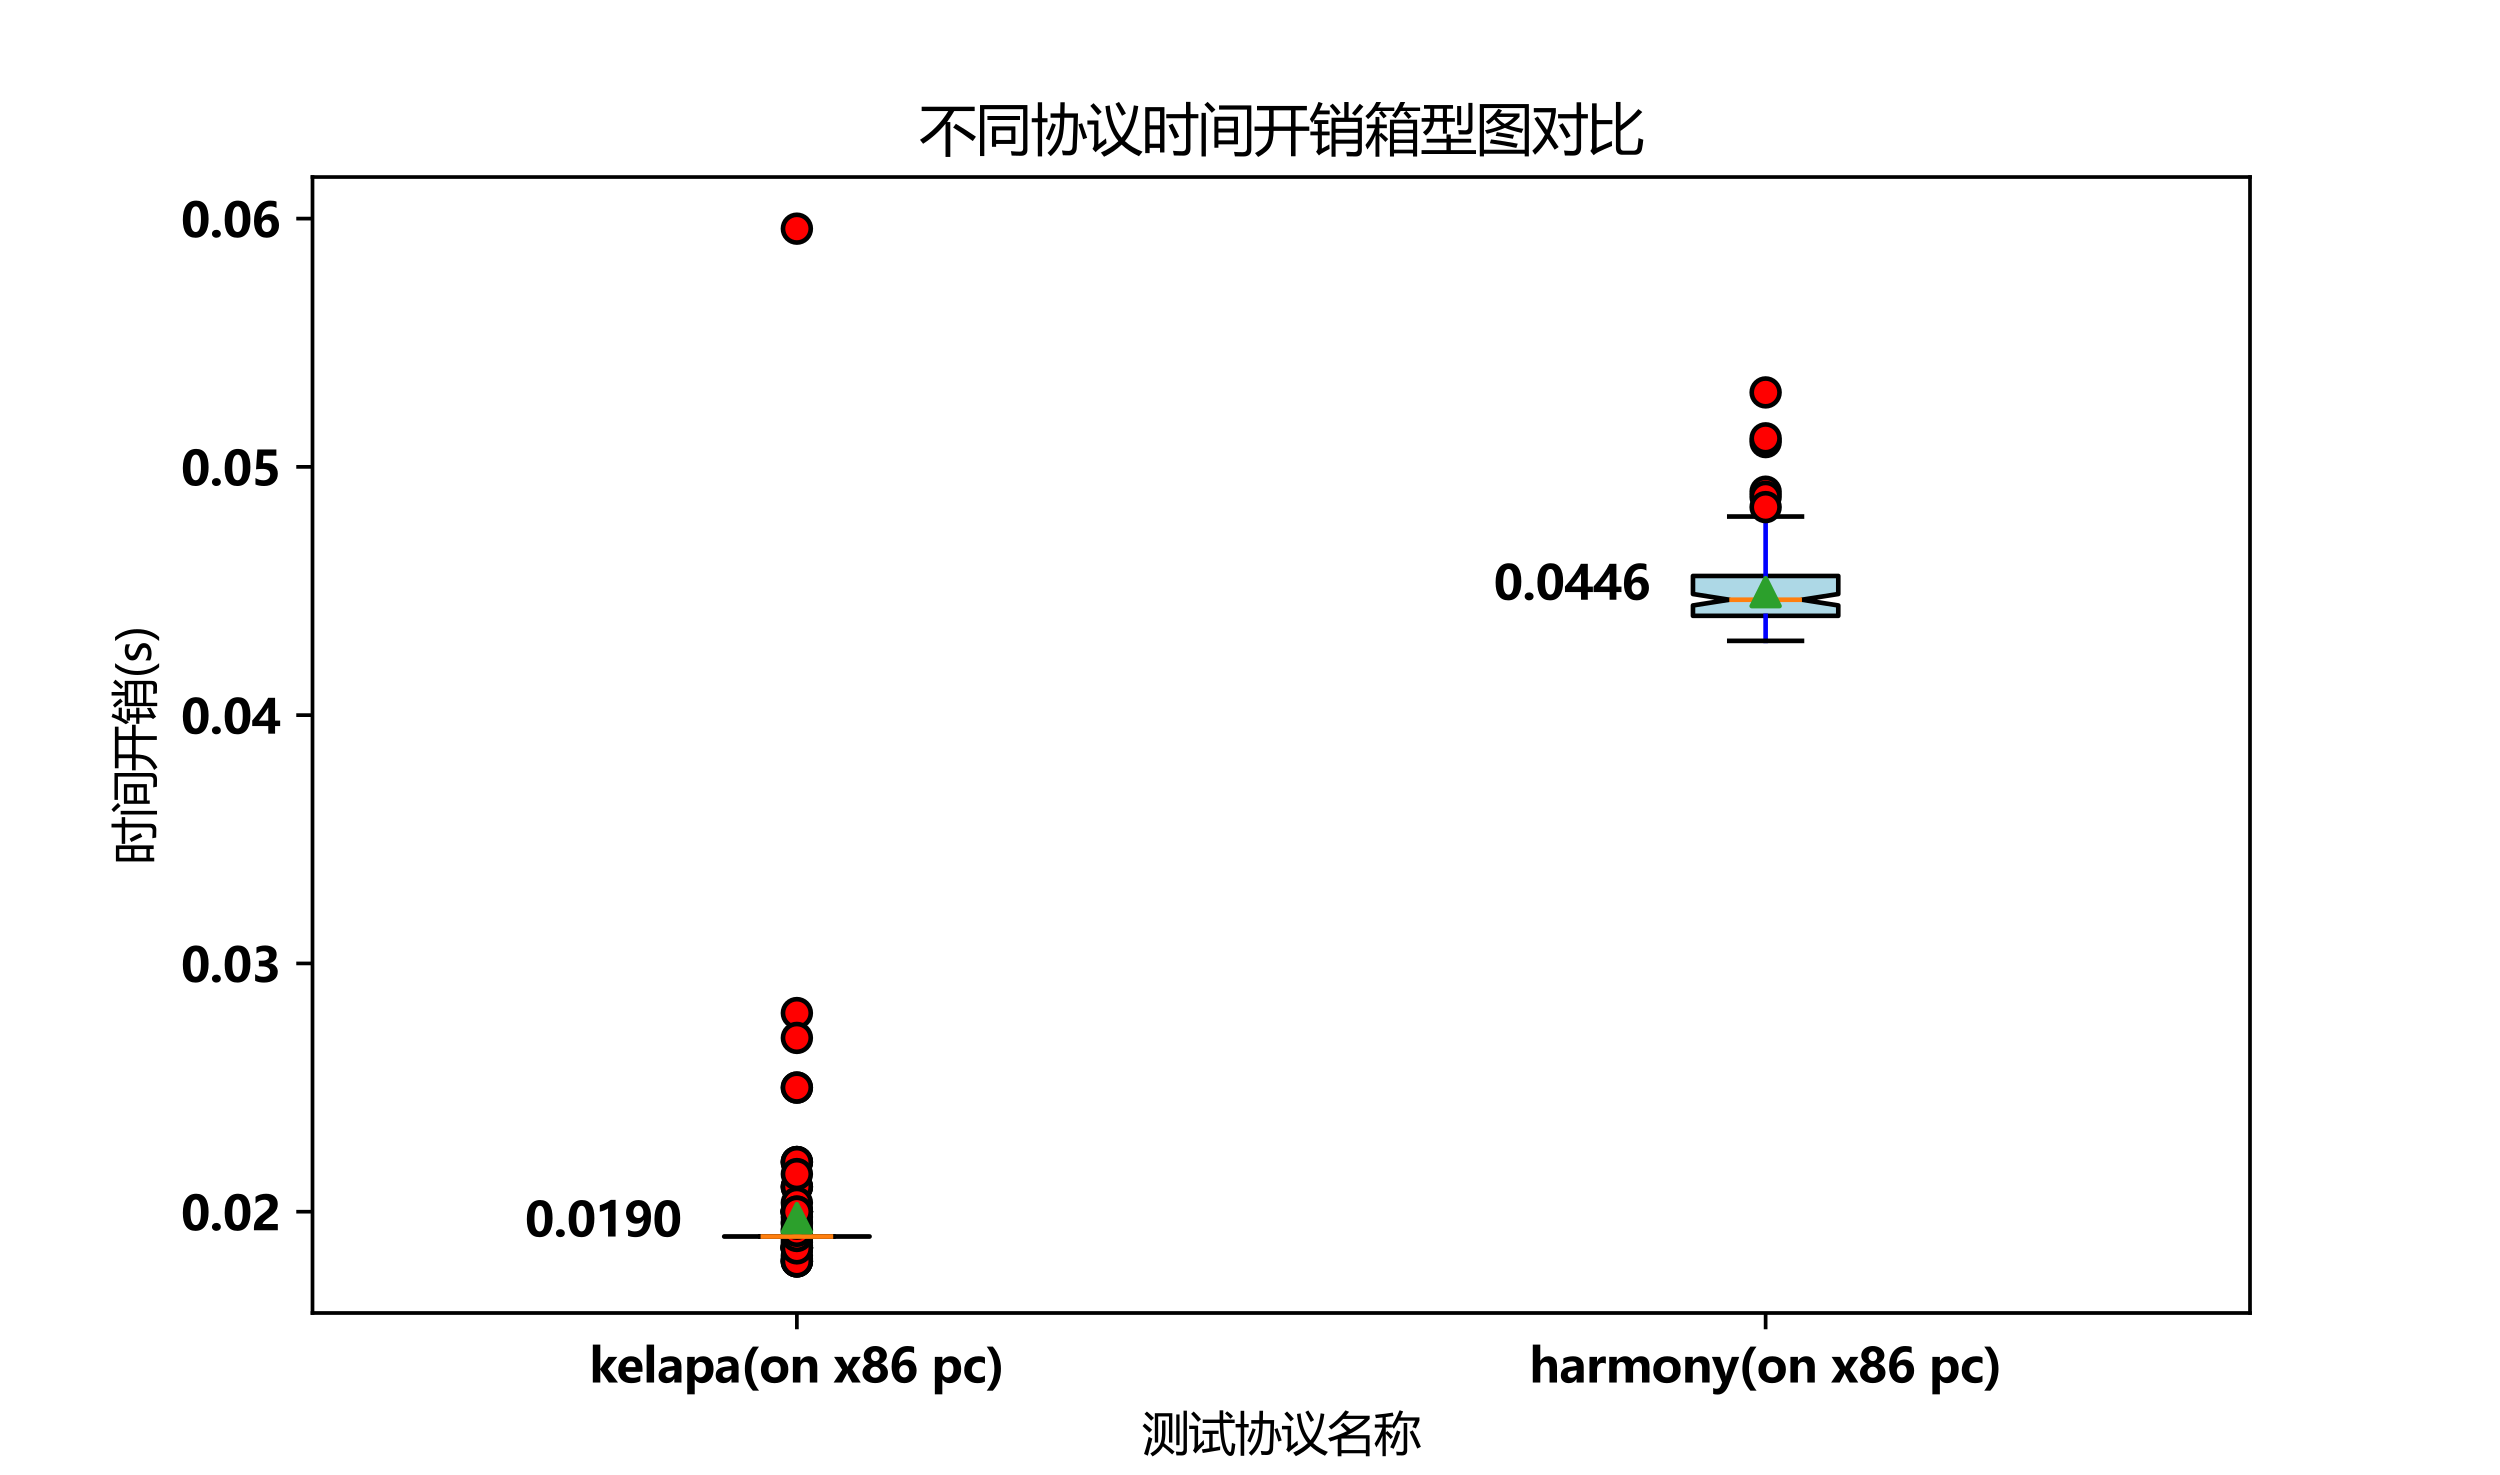 <?xml version="1.0" encoding="utf-8" standalone="no"?>
<!DOCTYPE svg PUBLIC "-//W3C//DTD SVG 1.1//EN"
  "http://www.w3.org/Graphics/SVG/1.1/DTD/svg11.dtd">
<svg xmlns:xlink="http://www.w3.org/1999/xlink" width="539.28pt" height="318.24pt" viewBox="0 0 539.28 318.24" xmlns="http://www.w3.org/2000/svg" version="1.1">
 <defs>
  <style type="text/css">*{stroke-linejoin: round; stroke-linecap: butt}</style>
 </defs>
 <g id="figure_1">
  <g id="patch_1">
   <path d="M 0 318.24 
L 539.28 318.24 
L 539.28 0 
L 0 0 
z
" style="fill: #ffffff"/>
  </g>
  <g id="axes_1">
   <g id="patch_2">
    <path d="M 67.41 283.234 
L 485.352 283.234 
L 485.352 38.189 
L 67.41 38.189 
z
" style="fill: #ffffff"/>
   </g>
   <g id="matplotlib.axis_1">
    <g id="xtick_1">
     <g id="line2d_1">
      <defs>
       <path id="ma79ecdab8e" d="M 0 0 
L 0 3.5 
" style="stroke: #000000; stroke-width: 0.8"/>
      </defs>
      <g>
       <use xlink:href="#ma79ecdab8e" x="171.895" y="283.234" style="stroke: #000000; stroke-width: 0.8"/>
      </g>
     </g>
     <g id="text_1">
      <!-- kelapa(on x86 pc) -->
      <g transform="translate(127.142 298.227) scale(0.1 -0.1)">
       <defs>
        <path id="MicrosoftYaHei-Bold-6b" d="M 3856 0 
L 2631 0 
L 1481 1709 
L 1469 1709 
L 1469 0 
L 459 0 
L 459 5116 
L 1469 5116 
L 1469 1859 
L 1481 1859 
L 2559 3456 
L 3763 3456 
L 2481 1825 
L 3856 0 
z
" transform="scale(0.016)"/>
        <path id="MicrosoftYaHei-Bold-65" d="M 3528 1444 
L 1253 1444 
Q 1306 641 2222 641 
Q 2794 641 3231 922 
L 3231 181 
Q 2759 -84 1994 -84 
Q 1169 -84 711 381 
Q 253 847 253 1678 
Q 253 2506 740 3023 
Q 1228 3541 1966 3541 
Q 2700 3541 3114 3095 
Q 3528 2650 3528 1872 
L 3528 1444 
z
M 2588 2075 
Q 2588 2850 1959 2850 
Q 1700 2850 1500 2637 
Q 1300 2425 1250 2075 
L 2588 2075 
z
" transform="scale(0.016)"/>
        <path id="MicrosoftYaHei-Bold-6c" d="M 444 0 
L 444 5116 
L 1450 5116 
L 1450 0 
L 444 0 
z
" transform="scale(0.016)"/>
        <path id="MicrosoftYaHei-Bold-61" d="M 544 3247 
Q 778 3378 1170 3459 
Q 1563 3541 1841 3541 
Q 3291 3541 3291 2088 
L 3291 0 
L 2331 0 
L 2331 503 
L 2319 503 
Q 1966 -84 1284 -84 
Q 794 -84 498 195 
Q 203 475 203 956 
Q 203 1950 1388 2113 
L 2338 2241 
Q 2338 2844 1709 2844 
Q 1091 2844 544 2469 
L 544 3247 
z
M 1684 1566 
Q 1138 1494 1138 1072 
Q 1138 878 1270 759 
Q 1403 641 1628 641 
Q 1938 641 2138 859 
Q 2338 1078 2338 1403 
L 2338 1650 
L 1684 1566 
z
" transform="scale(0.016)"/>
        <path id="MicrosoftYaHei-Bold-70" d="M 1469 416 
L 1469 -1591 
L 459 -1591 
L 459 3456 
L 1469 3456 
L 1469 2928 
L 1481 2928 
Q 1878 3541 2603 3541 
Q 3263 3541 3634 3080 
Q 4006 2619 4006 1825 
Q 4006 959 3575 437 
Q 3144 -84 2444 -84 
Q 1809 -84 1481 416 
L 1469 416 
z
M 1453 1528 
Q 1453 1159 1653 925 
Q 1853 691 2172 691 
Q 2550 691 2761 984 
Q 2972 1278 2972 1816 
Q 2972 2766 2231 2766 
Q 1888 2766 1670 2503 
Q 1453 2241 1453 1828 
L 1453 1528 
z
" transform="scale(0.016)"/>
        <path id="MicrosoftYaHei-Bold-28" d="M 1606 -1100 
Q 525 97 525 1853 
Q 525 3550 1606 4841 
L 2431 4841 
Q 1406 3497 1406 1853 
Q 1406 216 2438 -1100 
L 1606 -1100 
z
" transform="scale(0.016)"/>
        <path id="MicrosoftYaHei-Bold-6f" d="M 253 1713 
Q 253 2566 764 3053 
Q 1275 3541 2138 3541 
Q 2972 3541 3462 3061 
Q 3953 2581 3953 1772 
Q 3953 922 3450 419 
Q 2947 -84 2088 -84 
Q 1244 -84 748 398 
Q 253 881 253 1713 
z
M 1275 1725 
Q 1275 691 2119 691 
Q 2928 691 2928 1753 
Q 2928 2766 2113 2766 
Q 1716 2766 1495 2494 
Q 1275 2222 1275 1725 
z
" transform="scale(0.016)"/>
        <path id="MicrosoftYaHei-Bold-6e" d="M 3744 0 
L 2741 0 
L 2741 1928 
Q 2741 2766 2138 2766 
Q 1850 2766 1659 2542 
Q 1469 2319 1469 1972 
L 1469 0 
L 459 0 
L 459 3456 
L 1469 3456 
L 1469 2906 
L 1481 2906 
Q 1859 3541 2594 3541 
Q 3744 3541 3744 2116 
L 3744 0 
z
" transform="scale(0.016)"/>
        <path id="MicrosoftYaHei-Bold-20" transform="scale(0.016)"/>
        <path id="MicrosoftYaHei-Bold-78" d="M 3706 3456 
L 2563 1772 
L 3697 0 
L 2531 0 
L 2016 953 
Q 1909 1150 1869 1263 
L 1856 1263 
Q 1800 1113 1716 963 
L 1191 0 
L 31 0 
L 1200 1719 
L 100 3456 
L 1269 3456 
L 1781 2463 
Q 1856 2319 1922 2144 
L 1934 2144 
Q 1966 2250 2078 2466 
L 2606 3456 
L 3706 3456 
z
" transform="scale(0.016)"/>
        <path id="MicrosoftYaHei-Bold-38" d="M 269 1303 
Q 269 1725 512 2053 
Q 756 2381 1219 2534 
Q 850 2719 648 3003 
Q 447 3288 447 3634 
Q 447 3997 645 4292 
Q 844 4588 1200 4755 
Q 1556 4922 1997 4922 
Q 2441 4922 2800 4758 
Q 3159 4594 3359 4298 
Q 3559 4003 3559 3647 
Q 3559 3309 3339 3018 
Q 3119 2728 2747 2559 
Q 3200 2403 3453 2076 
Q 3706 1750 3706 1313 
Q 3706 697 3228 309 
Q 2750 -78 1988 -78 
Q 1225 -78 747 309 
Q 269 697 269 1303 
z
M 1278 1394 
Q 1278 1056 1472 853 
Q 1666 650 1991 650 
Q 2303 650 2503 853 
Q 2703 1056 2703 1394 
Q 2703 1709 2500 1920 
Q 2297 2131 1991 2131 
Q 1675 2131 1476 1920 
Q 1278 1709 1278 1394 
z
M 1428 3531 
Q 1428 3266 1592 3077 
Q 1756 2888 2006 2888 
Q 2247 2888 2415 3072 
Q 2584 3256 2584 3531 
Q 2584 3806 2420 3997 
Q 2256 4188 2006 4188 
Q 1750 4188 1589 3997 
Q 1428 3806 1428 3531 
z
" transform="scale(0.016)"/>
        <path id="MicrosoftYaHei-Bold-36" d="M 3378 3938 
Q 3009 4147 2575 4147 
Q 2016 4147 1680 3708 
Q 1344 3269 1344 2572 
L 1363 2572 
Q 1709 3103 2391 3103 
Q 3000 3103 3358 2686 
Q 3716 2269 3716 1600 
Q 3716 869 3250 392 
Q 2784 -84 2059 -84 
Q 1228 -84 786 516 
Q 344 1116 344 2159 
Q 344 3388 917 4155 
Q 1491 4922 2513 4922 
Q 3063 4922 3378 4791 
L 3378 3938 
z
M 1378 1591 
Q 1378 1216 1565 953 
Q 1753 691 2059 691 
Q 2369 691 2547 931 
Q 2725 1172 2725 1534 
Q 2725 2350 2053 2350 
Q 1750 2350 1564 2134 
Q 1378 1919 1378 1591 
z
" transform="scale(0.016)"/>
        <path id="MicrosoftYaHei-Bold-63" d="M 3050 128 
Q 2688 -84 2019 -84 
Q 1228 -84 740 397 
Q 253 878 253 1644 
Q 253 2525 778 3033 
Q 1303 3541 2178 3541 
Q 2769 3541 3053 3378 
L 3053 2513 
Q 2706 2766 2297 2766 
Q 1834 2766 1554 2484 
Q 1275 2203 1275 1713 
Q 1275 1238 1540 964 
Q 1806 691 2263 691 
Q 2666 691 3050 947 
L 3050 128 
z
" transform="scale(0.016)"/>
        <path id="MicrosoftYaHei-Bold-29" d="M 59 -1100 
Q 1097 216 1097 1853 
Q 1097 3484 59 4841 
L 888 4841 
Q 1978 3544 1978 1853 
Q 1978 113 881 -1100 
L 59 -1100 
z
" transform="scale(0.016)"/>
       </defs>
       <use xlink:href="#MicrosoftYaHei-Bold-6b"/>
       <use xlink:href="#MicrosoftYaHei-Bold-65" x="58.119"/>
       <use xlink:href="#MicrosoftYaHei-Bold-6c" x="116.322"/>
       <use xlink:href="#MicrosoftYaHei-Bold-61" x="145.912"/>
       <use xlink:href="#MicrosoftYaHei-Bold-70" x="203.676"/>
       <use xlink:href="#MicrosoftYaHei-Bold-61" x="269.152"/>
       <use xlink:href="#MicrosoftYaHei-Bold-28" x="326.916"/>
       <use xlink:href="#MicrosoftYaHei-Bold-6f" x="365.881"/>
       <use xlink:href="#MicrosoftYaHei-Bold-6e" x="431.604"/>
       <use xlink:href="#MicrosoftYaHei-Bold-20" x="496.398"/>
       <use xlink:href="#MicrosoftYaHei-Bold-78" x="526.184"/>
       <use xlink:href="#MicrosoftYaHei-Bold-38" x="584.68"/>
       <use xlink:href="#MicrosoftYaHei-Bold-36" x="646.35"/>
       <use xlink:href="#MicrosoftYaHei-Bold-20" x="708.02"/>
       <use xlink:href="#MicrosoftYaHei-Bold-70" x="737.805"/>
       <use xlink:href="#MicrosoftYaHei-Bold-63" x="804.406"/>
       <use xlink:href="#MicrosoftYaHei-Bold-29" x="856.066"/>
      </g>
     </g>
    </g>
    <g id="xtick_2">
     <g id="line2d_2">
      <g>
       <use xlink:href="#ma79ecdab8e" x="380.866" y="283.234" style="stroke: #000000; stroke-width: 0.8"/>
      </g>
     </g>
     <g id="text_2">
      <!-- harmony(on x86 pc) -->
      <g transform="translate(329.906 298.227) scale(0.1 -0.1)">
       <defs>
        <path id="MicrosoftYaHei-Bold-68" d="M 3725 0 
L 2719 0 
L 2719 1969 
Q 2719 2766 2138 2766 
Q 1847 2766 1658 2544 
Q 1469 2322 1469 1969 
L 1469 0 
L 459 0 
L 459 5116 
L 1469 5116 
L 1469 2938 
L 1481 2938 
Q 1878 3541 2550 3541 
Q 3725 3541 3725 2122 
L 3725 0 
z
" transform="scale(0.016)"/>
        <path id="MicrosoftYaHei-Bold-72" d="M 2663 2541 
Q 2478 2647 2216 2647 
Q 1872 2647 1670 2384 
Q 1469 2122 1469 1663 
L 1469 0 
L 459 0 
L 459 3456 
L 1469 3456 
L 1469 2806 
L 1481 2806 
Q 1731 3516 2391 3516 
Q 2569 3516 2663 3475 
L 2663 2541 
z
" transform="scale(0.016)"/>
        <path id="MicrosoftYaHei-Bold-6d" d="M 5881 0 
L 4875 0 
L 4875 1972 
Q 4875 2766 4297 2766 
Q 4028 2766 3850 2525 
Q 3672 2284 3672 1938 
L 3672 0 
L 2666 0 
L 2666 1997 
Q 2666 2766 2094 2766 
Q 1809 2766 1639 2536 
Q 1469 2306 1469 1928 
L 1469 0 
L 459 0 
L 459 3456 
L 1469 3456 
L 1469 2916 
L 1481 2916 
Q 1663 3213 1963 3377 
Q 2263 3541 2594 3541 
Q 3322 3541 3591 2888 
Q 3991 3541 4753 3541 
Q 5881 3541 5881 2147 
L 5881 0 
z
" transform="scale(0.016)"/>
        <path id="MicrosoftYaHei-Bold-79" d="M 3691 3456 
L 2266 -309 
Q 1769 -1622 778 -1622 
Q 388 -1622 172 -1541 
L 172 -731 
Q 375 -847 619 -847 
Q 1031 -847 1200 -447 
L 1391 6 
L -6 3456 
L 1113 3456 
L 1788 1291 
Q 1850 1094 1878 850 
L 1897 850 
Q 1919 1016 2000 1284 
L 2691 3456 
L 3691 3456 
z
" transform="scale(0.016)"/>
       </defs>
       <use xlink:href="#MicrosoftYaHei-Bold-68"/>
       <use xlink:href="#MicrosoftYaHei-Bold-61" x="64.551"/>
       <use xlink:href="#MicrosoftYaHei-Bold-72" x="122.314"/>
       <use xlink:href="#MicrosoftYaHei-Bold-6d" x="164.947"/>
       <use xlink:href="#MicrosoftYaHei-Bold-6f" x="263.141"/>
       <use xlink:href="#MicrosoftYaHei-Bold-6e" x="328.863"/>
       <use xlink:href="#MicrosoftYaHei-Bold-79" x="393.658"/>
       <use xlink:href="#MicrosoftYaHei-Bold-28" x="451.08"/>
       <use xlink:href="#MicrosoftYaHei-Bold-6f" x="490.045"/>
       <use xlink:href="#MicrosoftYaHei-Bold-6e" x="555.768"/>
       <use xlink:href="#MicrosoftYaHei-Bold-20" x="620.562"/>
       <use xlink:href="#MicrosoftYaHei-Bold-78" x="650.348"/>
       <use xlink:href="#MicrosoftYaHei-Bold-38" x="708.844"/>
       <use xlink:href="#MicrosoftYaHei-Bold-36" x="770.514"/>
       <use xlink:href="#MicrosoftYaHei-Bold-20" x="832.184"/>
       <use xlink:href="#MicrosoftYaHei-Bold-70" x="861.969"/>
       <use xlink:href="#MicrosoftYaHei-Bold-63" x="928.57"/>
       <use xlink:href="#MicrosoftYaHei-Bold-29" x="980.23"/>
      </g>
     </g>
    </g>
    <g id="text_3">
     <!-- 测试协议名称 -->
     <g transform="translate(246.381 312.755) scale(0.1 -0.1)">
      <defs>
       <path id="MicrosoftYaHei-6d4b" d="M 875 1753 
Q 1175 1597 1369 1522 
Q 950 -41 763 -784 
L 250 -547 
Q 619 497 875 1753 
z
M 638 5166 
Q 1019 4847 1588 4303 
Q 1381 4103 1213 3928 
Q 756 4434 313 4853 
L 638 5166 
z
M 356 3559 
Q 881 3134 1350 2716 
Q 1188 2547 988 2322 
Q 425 2878 50 3216 
L 356 3559 
z
M 5575 5284 
L 6031 5284 
L 6031 -34 
Q 6031 -753 5338 -753 
Q 5038 -753 4625 -741 
Q 4600 -509 4538 -228 
Q 4938 -272 5219 -272 
Q 5575 -272 5575 84 
L 5575 5284 
z
M 5038 634 
L 4600 634 
L 4600 4778 
L 5038 4778 
L 5038 634 
z
M 1706 4941 
L 4063 4941 
L 4063 991 
L 3613 991 
L 3613 4503 
L 2156 4503 
L 2156 991 
L 1706 991 
L 1706 4941 
z
M 2681 3966 
L 3138 3966 
L 3138 2416 
Q 3138 1466 2963 891 
Q 3775 266 4375 -234 
L 4038 -616 
Q 3538 -141 2800 472 
Q 2413 -297 1406 -884 
Q 1269 -684 1100 -484 
Q 2031 53 2375 709 
Q 2681 1278 2681 2403 
L 2681 3966 
z
" transform="scale(0.016)"/>
       <path id="MicrosoftYaHei-8bd5" d="M 1913 4078 
L 4194 4078 
Q 4188 4656 4188 5334 
L 4681 5334 
Q 4669 4591 4675 4078 
L 6219 4078 
L 6219 3622 
L 4684 3622 
Q 4747 978 5275 22 
Q 5469 -303 5600 -303 
Q 5706 -303 5750 -53 
Q 5813 328 5844 941 
Q 6113 834 6313 778 
Q 6231 72 6156 -297 
Q 6056 -822 5631 -822 
Q 5281 -822 4938 -341 
Q 4300 584 4206 3622 
L 1913 3622 
L 1913 4078 
z
M 1800 66 
Q 2272 128 2788 209 
L 2788 2147 
L 1894 2147 
L 1894 2591 
L 4056 2591 
L 4056 2147 
L 3250 2147 
L 3250 281 
Q 3741 363 4269 459 
Q 4256 209 4256 -28 
Q 2888 -247 1925 -422 
L 1800 66 
z
M 2038 1334 
Q 2069 984 2106 728 
Q 1688 328 1269 -103 
Q 1075 -303 944 -484 
L 594 -84 
Q 813 159 813 516 
L 813 2816 
L 88 2816 
L 88 3259 
L 1288 3259 
L 1288 572 
Q 1625 897 2038 1334 
z
M 700 5172 
Q 1263 4622 1688 4134 
L 1275 3778 
Q 881 4297 344 4853 
L 700 5172 
z
M 4919 4897 
L 5206 5197 
Q 5706 4828 6000 4547 
L 5656 4197 
Q 5313 4566 4919 4897 
z
" transform="scale(0.016)"/>
       <path id="MicrosoftYaHei-534f" d="M 2206 4022 
L 3291 4022 
Q 3313 4659 3313 5278 
L 3800 5278 
Q 3794 4697 3772 4022 
L 5294 4022 
Q 5231 1716 5150 172 
Q 5113 -691 4281 -691 
Q 4075 -691 3594 -678 
Q 3550 -391 3488 -134 
Q 3894 -191 4200 -191 
Q 4650 -197 4675 291 
Q 4750 1784 4794 3534 
L 3756 3534 
Q 3722 2138 3538 1322 
Q 3219 84 2225 -778 
Q 2069 -603 1863 -409 
Q 2756 378 3056 1453 
Q 3250 2184 3278 3534 
L 2206 3534 
L 2206 4022 
z
M 94 3484 
L 775 3484 
L 775 5272 
L 1256 5272 
L 1256 3484 
L 1863 3484 
L 1863 3028 
L 1256 3028 
L 1256 -803 
L 775 -803 
L 775 3028 
L 94 3028 
L 94 3484 
z
M 2394 2916 
L 2813 2759 
Q 2500 1934 2088 997 
Q 1894 1103 1669 1191 
Q 2075 1978 2394 2916 
z
M 5331 2791 
L 5750 2922 
Q 6063 2047 6319 1278 
L 5863 1122 
Q 5600 2053 5331 2791 
z
" transform="scale(0.016)"/>
       <path id="MicrosoftYaHei-8bae" d="M 5813 4841 
Q 5447 2288 4309 909 
Q 5119 156 6288 -272 
Q 6056 -547 5888 -791 
Q 4719 -234 3941 516 
Q 3100 -300 1969 -847 
Q 1831 -647 1613 -372 
Q 2772 131 3575 909 
Q 2384 2338 2119 4841 
L 2606 4916 
Q 2809 2638 3938 1300 
Q 5041 2647 5313 4928 
L 5813 4841 
z
M 2181 1222 
Q 2200 953 2250 678 
Q 1819 359 1313 -47 
Q 1156 -178 1025 -341 
L 663 47 
Q 856 253 856 653 
L 856 2772 
L 94 2772 
L 94 3234 
L 1331 3234 
L 1331 553 
Q 1763 884 2181 1222 
z
M 3250 5103 
L 3650 5316 
Q 4050 4703 4425 4016 
L 3981 3759 
Q 3569 4584 3250 5103 
z
M 788 5172 
Q 1238 4722 1700 4191 
L 1281 3834 
Q 813 4434 425 4866 
L 788 5172 
z
" transform="scale(0.016)"/>
       <path id="MicrosoftYaHei-540d" d="M 2406 5328 
L 2894 5128 
Q 2688 4853 2475 4603 
L 5669 4603 
L 5669 4159 
Q 4506 2828 2600 1978 
L 5656 1978 
L 5656 -866 
L 5156 -866 
L 5156 -459 
L 1863 -459 
L 1863 -866 
L 1363 -866 
L 1363 1478 
Q 875 1297 350 1122 
Q 213 1359 63 1584 
Q 1463 1966 2588 2516 
Q 2200 2909 1750 3322 
L 2125 3647 
Q 2650 3178 3088 2778 
Q 4188 3384 5000 4172 
L 2094 4172 
Q 1388 3403 481 2753 
Q 306 2984 156 3159 
Q 1394 3966 2406 5328 
z
M 5156 1528 
L 1863 1528 
L 1863 -22 
L 5156 -22 
L 5156 1528 
z
" transform="scale(0.016)"/>
       <path id="MicrosoftYaHei-79f0" d="M 81 847 
Q 769 1847 1138 3003 
L 113 3003 
L 113 3428 
L 1150 3428 
L 1150 4372 
Q 725 4322 263 4278 
Q 219 4491 150 4728 
Q 1644 4872 2525 5028 
L 2644 4572 
Q 2156 4497 1594 4428 
L 1594 3428 
L 2406 3428 
L 2406 3278 
Q 2975 4122 3456 5341 
L 3931 5184 
Q 3744 4753 3563 4378 
L 6131 4378 
L 6131 3934 
Q 6000 3603 5644 2884 
Q 5456 2984 5181 3072 
Q 5444 3622 5569 3934 
L 3338 3934 
Q 3006 3291 2694 2841 
Q 2531 3016 2406 3134 
L 2406 3003 
L 1594 3003 
L 1594 2341 
L 1813 2541 
Q 2294 2091 2569 1766 
L 2244 1453 
Q 1906 1859 1594 2178 
L 1594 -853 
L 1150 -853 
L 1150 1897 
Q 794 1003 325 341 
Q 219 603 81 847 
z
M 4006 3628 
L 4481 3628 
L 4481 -34 
Q 4481 -753 3769 -753 
Q 3481 -753 3069 -734 
Q 3038 -503 2994 -228 
Q 3331 -278 3719 -278 
Q 4006 -278 4006 41 
L 4006 3628 
z
M 4806 2434 
L 5238 2628 
Q 5744 1753 6325 416 
L 5838 178 
Q 5325 1416 4806 2434 
z
M 3100 2616 
L 3569 2447 
Q 3150 1172 2656 147 
Q 2456 247 2188 347 
Q 2669 1334 3100 2616 
z
" transform="scale(0.016)"/>
      </defs>
      <use xlink:href="#MicrosoftYaHei-6d4b"/>
      <use xlink:href="#MicrosoftYaHei-8bd5" x="100"/>
      <use xlink:href="#MicrosoftYaHei-534f" x="200"/>
      <use xlink:href="#MicrosoftYaHei-8bae" x="300"/>
      <use xlink:href="#MicrosoftYaHei-540d" x="400"/>
      <use xlink:href="#MicrosoftYaHei-79f0" x="500"/>
     </g>
    </g>
   </g>
   <g id="matplotlib.axis_2">
    <g id="ytick_1">
     <g id="line2d_3">
      <defs>
       <path id="m3ed145eb1f" d="M 0 0 
L -3.5 0 
" style="stroke: #000000; stroke-width: 0.8"/>
      </defs>
      <g>
       <use xlink:href="#m3ed145eb1f" x="67.41" y="261.381" style="stroke: #000000; stroke-width: 0.8"/>
      </g>
     </g>
     <g id="text_4">
      <!-- 0.02 -->
      <g transform="translate(39.052 265.378) scale(0.1 -0.1)">
       <defs>
        <path id="MicrosoftYaHei-Bold-30" d="M 244 2341 
Q 244 3597 706 4259 
Q 1169 4922 2044 4922 
Q 3713 4922 3713 2453 
Q 3713 1238 3259 577 
Q 2806 -84 1950 -84 
Q 244 -84 244 2341 
z
M 1266 2366 
Q 1266 691 1981 691 
Q 2684 691 2684 2416 
Q 2684 4147 2000 4147 
Q 1266 4147 1266 2366 
z
" transform="scale(0.016)"/>
        <path id="MicrosoftYaHei-Bold-2e" d="M 313 453 
Q 313 688 491 838 
Q 669 988 916 988 
Q 1166 988 1337 834 
Q 1509 681 1509 453 
Q 1509 213 1337 64 
Q 1166 -84 903 -84 
Q 659 -84 486 69 
Q 313 222 313 453 
z
" transform="scale(0.016)"/>
        <path id="MicrosoftYaHei-Bold-32" d="M 1500 841 
L 3553 841 
L 3553 0 
L 334 0 
L 334 359 
Q 334 738 473 1050 
Q 613 1363 856 1633 
Q 1100 1903 1613 2266 
Q 2081 2616 2268 2886 
Q 2456 3156 2456 3459 
Q 2456 4113 1744 4113 
Q 1119 4113 550 3613 
L 550 4513 
Q 1184 4922 1975 4922 
Q 2700 4922 3122 4551 
Q 3544 4181 3544 3531 
Q 3544 3169 3422 2876 
Q 3300 2584 3069 2328 
Q 2838 2072 2328 1713 
Q 1838 1363 1669 1172 
Q 1500 981 1500 841 
z
" transform="scale(0.016)"/>
       </defs>
       <use xlink:href="#MicrosoftYaHei-Bold-30"/>
       <use xlink:href="#MicrosoftYaHei-Bold-2e" x="61.67"/>
       <use xlink:href="#MicrosoftYaHei-Bold-30" x="90.234"/>
       <use xlink:href="#MicrosoftYaHei-Bold-32" x="151.904"/>
      </g>
     </g>
    </g>
    <g id="ytick_2">
     <g id="line2d_4">
      <g>
       <use xlink:href="#m3ed145eb1f" x="67.41" y="207.824" style="stroke: #000000; stroke-width: 0.8"/>
      </g>
     </g>
     <g id="text_5">
      <!-- 0.03 -->
      <g transform="translate(39.052 211.821) scale(0.1 -0.1)">
       <defs>
        <path id="MicrosoftYaHei-Bold-33" d="M 494 1053 
Q 978 691 1625 691 
Q 2034 691 2275 872 
Q 2516 1053 2516 1388 
Q 2516 1731 2230 1912 
Q 1944 2094 1428 2094 
L 997 2094 
L 997 2872 
L 1394 2872 
Q 2369 2872 2369 3528 
Q 2369 4147 1622 4147 
Q 1134 4147 675 3828 
L 675 4663 
Q 1175 4922 1853 4922 
Q 2541 4922 2969 4605 
Q 3397 4288 3397 3725 
Q 3397 2775 2434 2531 
L 2434 2516 
Q 2941 2459 3244 2145 
Q 3547 1831 3547 1381 
Q 3547 691 3042 303 
Q 2538 -84 1697 -84 
Q 950 -84 494 163 
L 494 1053 
z
" transform="scale(0.016)"/>
       </defs>
       <use xlink:href="#MicrosoftYaHei-Bold-30"/>
       <use xlink:href="#MicrosoftYaHei-Bold-2e" x="61.67"/>
       <use xlink:href="#MicrosoftYaHei-Bold-30" x="90.234"/>
       <use xlink:href="#MicrosoftYaHei-Bold-33" x="151.904"/>
      </g>
     </g>
    </g>
    <g id="ytick_3">
     <g id="line2d_5">
      <g>
       <use xlink:href="#m3ed145eb1f" x="67.41" y="154.267" style="stroke: #000000; stroke-width: 0.8"/>
      </g>
     </g>
     <g id="text_6">
      <!-- 0.04 -->
      <g transform="translate(39.052 158.264) scale(0.1 -0.1)">
       <defs>
        <path id="MicrosoftYaHei-Bold-34" d="M 3184 4841 
L 3184 1766 
L 3869 1766 
L 3869 1031 
L 3184 1031 
L 3184 0 
L 2266 0 
L 2266 1031 
L 103 1031 
L 103 1772 
Q 775 2522 1362 3359 
Q 1950 4197 2250 4841 
L 3184 4841 
z
M 997 1766 
L 2266 1766 
L 2266 3541 
Q 2116 3259 1836 2859 
Q 1556 2459 997 1766 
z
" transform="scale(0.016)"/>
       </defs>
       <use xlink:href="#MicrosoftYaHei-Bold-30"/>
       <use xlink:href="#MicrosoftYaHei-Bold-2e" x="61.67"/>
       <use xlink:href="#MicrosoftYaHei-Bold-30" x="90.234"/>
       <use xlink:href="#MicrosoftYaHei-Bold-34" x="151.904"/>
      </g>
     </g>
    </g>
    <g id="ytick_4">
     <g id="line2d_6">
      <g>
       <use xlink:href="#m3ed145eb1f" x="67.41" y="100.71" style="stroke: #000000; stroke-width: 0.8"/>
      </g>
     </g>
     <g id="text_7">
      <!-- 0.05 -->
      <g transform="translate(39.052 104.707) scale(0.1 -0.1)">
       <defs>
        <path id="MicrosoftYaHei-Bold-35" d="M 541 125 
L 541 997 
Q 1044 691 1613 691 
Q 2041 691 2283 902 
Q 2525 1113 2525 1472 
Q 2525 2225 1494 2225 
Q 1113 2225 616 2169 
L 797 4841 
L 3359 4841 
L 3359 4009 
L 1613 4009 
L 1544 2991 
Q 1803 3013 2022 3013 
Q 2731 3013 3142 2625 
Q 3553 2238 3553 1575 
Q 3553 844 3056 380 
Q 2559 -84 1706 -84 
Q 1016 -84 541 125 
z
" transform="scale(0.016)"/>
       </defs>
       <use xlink:href="#MicrosoftYaHei-Bold-30"/>
       <use xlink:href="#MicrosoftYaHei-Bold-2e" x="61.67"/>
       <use xlink:href="#MicrosoftYaHei-Bold-30" x="90.234"/>
       <use xlink:href="#MicrosoftYaHei-Bold-35" x="151.904"/>
      </g>
     </g>
    </g>
    <g id="ytick_5">
     <g id="line2d_7">
      <g>
       <use xlink:href="#m3ed145eb1f" x="67.41" y="47.154" style="stroke: #000000; stroke-width: 0.8"/>
      </g>
     </g>
     <g id="text_8">
      <!-- 0.06 -->
      <g transform="translate(39.052 51.15) scale(0.1 -0.1)">
       <use xlink:href="#MicrosoftYaHei-Bold-30"/>
       <use xlink:href="#MicrosoftYaHei-Bold-2e" x="61.67"/>
       <use xlink:href="#MicrosoftYaHei-Bold-30" x="90.234"/>
       <use xlink:href="#MicrosoftYaHei-Bold-36" x="151.904"/>
      </g>
     </g>
    </g>
    <g id="text_9">
     <!-- 时间开销(s) -->
     <g transform="translate(32.566 186.367) rotate(-90) scale(0.1 -0.1)">
      <defs>
       <path id="MicrosoftYaHei-65f6" d="M 344 4728 
L 2500 4728 
L 2500 -366 
L 2006 -366 
L 2006 153 
L 838 153 
L 838 -441 
L 344 -441 
L 344 4728 
z
M 2706 3941 
L 4925 3941 
L 4925 5322 
L 5425 5322 
L 5425 3941 
L 6313 3941 
L 6313 3478 
L 5425 3478 
L 5425 116 
Q 5425 -722 4625 -722 
Q 4263 -722 3563 -703 
Q 3531 -478 3463 -178 
Q 4119 -228 4488 -228 
Q 4925 -228 4925 216 
L 4925 3478 
L 2706 3478 
L 2706 3941 
z
M 838 616 
L 2006 616 
L 2006 2234 
L 838 2234 
L 838 616 
z
M 2006 4266 
L 838 4266 
L 838 2684 
L 2006 2684 
L 2006 4266 
z
M 3406 2878 
Q 3906 1966 4163 1422 
Q 4000 1347 3663 1172 
Q 3419 1766 2963 2653 
L 3406 2878 
z
" transform="scale(0.016)"/>
       <path id="MicrosoftYaHei-95f4" d="M 1863 3647 
L 4513 3647 
L 4513 553 
L 2313 553 
L 2313 166 
L 1863 166 
L 1863 3647 
z
M 2388 4453 
L 2388 4922 
L 6013 4922 
L 6013 -28 
Q 6013 -816 5119 -816 
Q 4756 -816 4169 -803 
Q 4144 -616 4069 -297 
Q 4588 -334 5056 -334 
Q 5525 -334 5525 122 
L 5525 4453 
L 2388 4453 
z
M 419 4084 
L 906 4084 
L 906 -816 
L 419 -816 
L 419 4084 
z
M 2313 997 
L 4063 997 
L 4063 1884 
L 2313 1884 
L 2313 997 
z
M 4063 3203 
L 2313 3203 
L 2313 2328 
L 4063 2328 
L 4063 3203 
z
M 744 5003 
L 1100 5322 
Q 1575 4872 1981 4447 
L 1575 4091 
Q 1194 4541 744 5003 
z
" transform="scale(0.016)"/>
       <path id="MicrosoftYaHei-5f00" d="M 125 2553 
L 1756 2553 
L 1756 4372 
L 400 4372 
L 400 4866 
L 6006 4866 
L 6006 4372 
L 4731 4372 
L 4731 2553 
L 6275 2553 
L 6275 2059 
L 4731 2059 
L 4731 -791 
L 4219 -791 
L 4219 2059 
L 2266 2059 
Q 2244 916 1938 359 
Q 1631 -253 531 -872 
Q 369 -647 175 -434 
Q 1131 53 1450 584 
Q 1734 1013 1753 2059 
L 125 2059 
L 125 2553 
z
M 2269 2553 
L 4219 2553 
L 4219 4372 
L 2269 4372 
L 2269 2553 
z
" transform="scale(0.016)"/>
       <path id="MicrosoftYaHei-9500" d="M 2981 -841 
L 2525 -841 
L 2525 3534 
L 3956 3534 
L 3956 5309 
L 4438 5309 
L 4438 3534 
L 5931 3534 
L 5931 -91 
Q 5931 -816 5250 -816 
Q 4900 -816 4256 -797 
Q 4219 -566 4169 -284 
Q 4756 -322 5063 -322 
Q 5475 -322 5475 28 
L 5475 622 
L 2981 622 
L 2981 -841 
z
M 2275 541 
Q 2275 266 2306 22 
Q 1906 -172 1375 -491 
Q 1263 -553 1113 -703 
L 781 -272 
Q 981 -91 981 197 
L 981 1559 
L 144 1559 
L 144 1991 
L 981 1991 
L 981 2834 
L 575 2834 
L 575 3266 
L 2169 3266 
L 2169 2834 
L 1438 2834 
L 1438 1991 
L 2313 1991 
L 2313 1559 
L 1438 1559 
L 1438 72 
Q 1894 316 2275 541 
z
M 2981 1072 
L 5475 1072 
L 5475 1847 
L 2981 1847 
L 2981 1072 
z
M 5475 3066 
L 2981 3066 
L 2981 2297 
L 5475 2297 
L 5475 3066 
z
M 88 3384 
Q 694 4253 1056 5316 
L 1525 5159 
Q 1356 4741 1163 4353 
L 2319 4353 
L 2319 3922 
L 944 3922 
Q 669 3416 350 2959 
Q 231 3184 88 3384 
z
M 4825 4041 
Q 5269 4522 5688 5103 
L 6100 4791 
Q 5719 4328 5163 3747 
L 4825 4041 
z
M 2319 4859 
L 2663 5122 
Q 3113 4678 3550 4122 
L 3156 3803 
Q 2725 4409 2319 4859 
z
" transform="scale(0.016)"/>
       <path id="MicrosoftYaHei-28" d="M 1531 -1100 
Q 478 100 478 1847 
Q 478 3594 1531 4841 
L 2072 4841 
Q 1016 3544 1016 1853 
Q 1016 166 2066 -1100 
L 1531 -1100 
z
" transform="scale(0.016)"/>
       <path id="MicrosoftYaHei-73" d="M 353 747 
Q 816 413 1350 413 
Q 2066 413 2066 881 
Q 2066 1081 1909 1211 
Q 1753 1341 1275 1519 
Q 700 1750 528 1976 
Q 356 2203 356 2525 
Q 356 2984 745 3261 
Q 1134 3538 1703 3538 
Q 2144 3538 2522 3384 
L 2522 2794 
Q 2134 3044 1644 3044 
Q 1350 3044 1165 2916 
Q 981 2788 981 2578 
Q 981 2372 1114 2256 
Q 1247 2141 1703 1959 
Q 2281 1744 2484 1512 
Q 2688 1281 2688 941 
Q 2688 466 2298 192 
Q 1909 -81 1291 -81 
Q 753 -81 353 122 
L 353 747 
z
" transform="scale(0.016)"/>
       <path id="MicrosoftYaHei-29" d="M 78 -1100 
Q 1131 163 1131 1853 
Q 1131 3547 72 4841 
L 616 4841 
Q 1672 3603 1672 1847 
Q 1672 91 616 -1100 
L 78 -1100 
z
" transform="scale(0.016)"/>
      </defs>
      <use xlink:href="#MicrosoftYaHei-65f6"/>
      <use xlink:href="#MicrosoftYaHei-95f4" x="100"/>
      <use xlink:href="#MicrosoftYaHei-5f00" x="200"/>
      <use xlink:href="#MicrosoftYaHei-9500" x="300"/>
      <use xlink:href="#MicrosoftYaHei-28" x="400"/>
      <use xlink:href="#MicrosoftYaHei-73" x="433.398"/>
      <use xlink:href="#MicrosoftYaHei-29" x="479.688"/>
     </g>
    </g>
   </g>
   <g id="patch_3">
    <path d="M 156.223 266.739 
L 187.568 266.739 
L 187.568 266.736 
L 179.732 266.734 
L 187.568 266.731 
L 187.568 266.72 
L 156.223 266.72 
L 156.223 266.731 
L 164.059 266.734 
L 156.223 266.736 
L 156.223 266.739 
z
" clip-path="url(#pb050b09f79)" style="fill: #add8e6; stroke: #000000; stroke-linejoin: miter"/>
   </g>
   <g id="line2d_8">
    <path d="M 171.895 266.739 
L 171.895 266.749 
" clip-path="url(#pb050b09f79)" style="fill: none; stroke: #0000ff; stroke-linecap: square"/>
   </g>
   <g id="line2d_9">
    <path d="M 171.895 266.72 
L 171.895 266.709 
" clip-path="url(#pb050b09f79)" style="fill: none; stroke: #0000ff; stroke-linecap: square"/>
   </g>
   <g id="line2d_10">
    <path d="M 164.059 266.749 
L 179.732 266.749 
" clip-path="url(#pb050b09f79)" style="fill: none; stroke: #000000; stroke-linecap: square"/>
   </g>
   <g id="line2d_11">
    <path d="M 164.059 266.709 
L 179.732 266.709 
" clip-path="url(#pb050b09f79)" style="fill: none; stroke: #000000; stroke-linecap: square"/>
   </g>
   <g id="line2d_12">
    <defs>
     <path id="mb00aeda02f" d="M 0 3 
C 0.796 3 1.559 2.684 2.121 2.121 
C 2.684 1.559 3 0.796 3 0 
C 3 -0.796 2.684 -1.559 2.121 -2.121 
C 1.559 -2.684 0.796 -3 0 -3 
C -0.796 -3 -1.559 -2.684 -2.121 -2.121 
C -2.684 -1.559 -3 -0.796 -3 0 
C -3 0.796 -2.684 1.559 -2.121 2.121 
C -1.559 2.684 -0.796 3 0 3 
z
" style="stroke: #000000"/>
    </defs>
    <g clip-path="url(#pb050b09f79)">
     <use xlink:href="#mb00aeda02f" x="171.895" y="267.217" style="fill: #ff0000; stroke: #000000"/>
     <use xlink:href="#mb00aeda02f" x="171.895" y="268.657" style="fill: #ff0000; stroke: #000000"/>
     <use xlink:href="#mb00aeda02f" x="171.895" y="271.574" style="fill: #ff0000; stroke: #000000"/>
     <use xlink:href="#mb00aeda02f" x="171.895" y="269.111" style="fill: #ff0000; stroke: #000000"/>
     <use xlink:href="#mb00aeda02f" x="171.895" y="272.061" style="fill: #ff0000; stroke: #000000"/>
     <use xlink:href="#mb00aeda02f" x="171.895" y="269.078" style="fill: #ff0000; stroke: #000000"/>
     <use xlink:href="#mb00aeda02f" x="171.895" y="269.303" style="fill: #ff0000; stroke: #000000"/>
     <use xlink:href="#mb00aeda02f" x="171.895" y="269.097" style="fill: #ff0000; stroke: #000000"/>
     <use xlink:href="#mb00aeda02f" x="171.895" y="270.835" style="fill: #ff0000; stroke: #000000"/>
     <use xlink:href="#mb00aeda02f" x="171.895" y="267.991" style="fill: #ff0000; stroke: #000000"/>
     <use xlink:href="#mb00aeda02f" x="171.895" y="272.09" style="fill: #ff0000; stroke: #000000"/>
     <use xlink:href="#mb00aeda02f" x="171.895" y="272.091" style="fill: #ff0000; stroke: #000000"/>
     <use xlink:href="#mb00aeda02f" x="171.895" y="269.172" style="fill: #ff0000; stroke: #000000"/>
     <use xlink:href="#mb00aeda02f" x="171.895" y="272.095" style="fill: #ff0000; stroke: #000000"/>
     <use xlink:href="#mb00aeda02f" x="171.895" y="269.178" style="fill: #ff0000; stroke: #000000"/>
     <use xlink:href="#mb00aeda02f" x="171.895" y="269.114" style="fill: #ff0000; stroke: #000000"/>
     <use xlink:href="#mb00aeda02f" x="171.895" y="269.285" style="fill: #ff0000; stroke: #000000"/>
     <use xlink:href="#mb00aeda02f" x="171.895" y="263.626" style="fill: #ff0000; stroke: #000000"/>
     <use xlink:href="#mb00aeda02f" x="171.895" y="256.02" style="fill: #ff0000; stroke: #000000"/>
     <use xlink:href="#mb00aeda02f" x="171.895" y="256.01" style="fill: #ff0000; stroke: #000000"/>
     <use xlink:href="#mb00aeda02f" x="171.895" y="261.377" style="fill: #ff0000; stroke: #000000"/>
     <use xlink:href="#mb00aeda02f" x="171.895" y="266.612" style="fill: #ff0000; stroke: #000000"/>
     <use xlink:href="#mb00aeda02f" x="171.895" y="265.222" style="fill: #ff0000; stroke: #000000"/>
     <use xlink:href="#mb00aeda02f" x="171.895" y="265.509" style="fill: #ff0000; stroke: #000000"/>
     <use xlink:href="#mb00aeda02f" x="171.895" y="261.38" style="fill: #ff0000; stroke: #000000"/>
     <use xlink:href="#mb00aeda02f" x="171.895" y="261.381" style="fill: #ff0000; stroke: #000000"/>
     <use xlink:href="#mb00aeda02f" x="171.895" y="261.378" style="fill: #ff0000; stroke: #000000"/>
     <use xlink:href="#mb00aeda02f" x="171.895" y="49.327" style="fill: #ff0000; stroke: #000000"/>
     <use xlink:href="#mb00aeda02f" x="171.895" y="261.381" style="fill: #ff0000; stroke: #000000"/>
     <use xlink:href="#mb00aeda02f" x="171.895" y="261.38" style="fill: #ff0000; stroke: #000000"/>
     <use xlink:href="#mb00aeda02f" x="171.895" y="262.525" style="fill: #ff0000; stroke: #000000"/>
     <use xlink:href="#mb00aeda02f" x="171.895" y="256.004" style="fill: #ff0000; stroke: #000000"/>
     <use xlink:href="#mb00aeda02f" x="171.895" y="250.669" style="fill: #ff0000; stroke: #000000"/>
     <use xlink:href="#mb00aeda02f" x="171.895" y="218.53" style="fill: #ff0000; stroke: #000000"/>
     <use xlink:href="#mb00aeda02f" x="171.895" y="234.606" style="fill: #ff0000; stroke: #000000"/>
     <use xlink:href="#mb00aeda02f" x="171.895" y="250.669" style="fill: #ff0000; stroke: #000000"/>
     <use xlink:href="#mb00aeda02f" x="171.895" y="250.664" style="fill: #ff0000; stroke: #000000"/>
     <use xlink:href="#mb00aeda02f" x="171.895" y="223.891" style="fill: #ff0000; stroke: #000000"/>
     <use xlink:href="#mb00aeda02f" x="171.895" y="234.601" style="fill: #ff0000; stroke: #000000"/>
     <use xlink:href="#mb00aeda02f" x="171.895" y="253.265" style="fill: #ff0000; stroke: #000000"/>
     <use xlink:href="#mb00aeda02f" x="171.895" y="263.975" style="fill: #ff0000; stroke: #000000"/>
     <use xlink:href="#mb00aeda02f" x="171.895" y="259.464" style="fill: #ff0000; stroke: #000000"/>
     <use xlink:href="#mb00aeda02f" x="171.895" y="261.357" style="fill: #ff0000; stroke: #000000"/>
     <use xlink:href="#mb00aeda02f" x="171.895" y="261.381" style="fill: #ff0000; stroke: #000000"/>
    </g>
   </g>
   <g id="patch_4">
    <path d="M 365.194 132.844 
L 396.539 132.844 
L 396.539 130.602 
L 388.703 129.369 
L 396.539 128.136 
L 396.539 124.243 
L 365.194 124.243 
L 365.194 128.136 
L 373.03 129.369 
L 365.194 130.602 
L 365.194 132.844 
z
" clip-path="url(#pb050b09f79)" style="fill: #add8e6; stroke: #000000; stroke-linejoin: miter"/>
   </g>
   <g id="line2d_13">
    <path d="M 380.866 132.844 
L 380.866 138.241 
" clip-path="url(#pb050b09f79)" style="fill: none; stroke: #0000ff; stroke-linecap: square"/>
   </g>
   <g id="line2d_14">
    <path d="M 380.866 124.243 
L 380.866 111.421 
" clip-path="url(#pb050b09f79)" style="fill: none; stroke: #0000ff; stroke-linecap: square"/>
   </g>
   <g id="line2d_15">
    <path d="M 373.03 138.241 
L 388.703 138.241 
" clip-path="url(#pb050b09f79)" style="fill: none; stroke: #000000; stroke-linecap: square"/>
   </g>
   <g id="line2d_16">
    <path d="M 373.03 111.421 
L 388.703 111.421 
" clip-path="url(#pb050b09f79)" style="fill: none; stroke: #000000; stroke-linecap: square"/>
   </g>
   <g id="line2d_17">
    <g clip-path="url(#pb050b09f79)">
     <use xlink:href="#mb00aeda02f" x="380.866" y="95.364" style="fill: #ff0000; stroke: #000000"/>
     <use xlink:href="#mb00aeda02f" x="380.866" y="106.066" style="fill: #ff0000; stroke: #000000"/>
     <use xlink:href="#mb00aeda02f" x="380.866" y="107.17" style="fill: #ff0000; stroke: #000000"/>
     <use xlink:href="#mb00aeda02f" x="380.866" y="84.65" style="fill: #ff0000; stroke: #000000"/>
     <use xlink:href="#mb00aeda02f" x="380.866" y="109.39" style="fill: #ff0000; stroke: #000000"/>
     <use xlink:href="#mb00aeda02f" x="380.866" y="94.553" style="fill: #ff0000; stroke: #000000"/>
    </g>
   </g>
   <g id="line2d_18">
    <path d="M 164.059 266.734 
L 179.732 266.734 
" clip-path="url(#pb050b09f79)" style="fill: none; stroke: #ff7f0e"/>
   </g>
   <g id="line2d_19">
    <defs>
     <path id="mb8cffdfd98" d="M 0 -3 
L -3 3 
L 3 3 
z
" style="stroke: #2ca02c; stroke-linejoin: miter"/>
    </defs>
    <g clip-path="url(#pb050b09f79)">
     <use xlink:href="#mb8cffdfd98" x="171.895" y="262.766" style="fill: #2ca02c; stroke: #2ca02c; stroke-linejoin: miter"/>
    </g>
   </g>
   <g id="line2d_20">
    <path d="M 373.03 129.369 
L 388.703 129.369 
" clip-path="url(#pb050b09f79)" style="fill: none; stroke: #ff7f0e"/>
   </g>
   <g id="line2d_21">
    <g clip-path="url(#pb050b09f79)">
     <use xlink:href="#mb8cffdfd98" x="380.866" y="127.733" style="fill: #2ca02c; stroke: #2ca02c; stroke-linejoin: miter"/>
    </g>
   </g>
   <g id="patch_5">
    <path d="M 67.41 283.234 
L 67.41 38.189 
" style="fill: none; stroke: #000000; stroke-width: 0.8; stroke-linejoin: miter; stroke-linecap: square"/>
   </g>
   <g id="patch_6">
    <path d="M 485.352 283.234 
L 485.352 38.189 
" style="fill: none; stroke: #000000; stroke-width: 0.8; stroke-linejoin: miter; stroke-linecap: square"/>
   </g>
   <g id="patch_7">
    <path d="M 67.41 283.234 
L 485.352 283.234 
" style="fill: none; stroke: #000000; stroke-width: 0.8; stroke-linejoin: miter; stroke-linecap: square"/>
   </g>
   <g id="patch_8">
    <path d="M 67.41 38.189 
L 485.352 38.189 
" style="fill: none; stroke: #000000; stroke-width: 0.8; stroke-linejoin: miter; stroke-linecap: square"/>
   </g>
   <g id="text_10">
    <!-- 0.0190 -->
    <g transform="translate(113.255 266.734) scale(0.1 -0.1)">
     <defs>
      <path id="MicrosoftYaHei-Bold-31" d="M 2716 4947 
L 2716 0 
L 1700 0 
L 1700 3809 
Q 1513 3647 1188 3517 
Q 863 3388 591 3356 
L 591 4222 
Q 1447 4472 2072 4947 
L 2716 4947 
z
" transform="scale(0.016)"/>
      <path id="MicrosoftYaHei-Bold-39" d="M 544 941 
Q 931 691 1456 691 
Q 2628 691 2653 2216 
L 2634 2222 
Q 2316 1731 1650 1731 
Q 1047 1731 658 2154 
Q 269 2578 269 3222 
Q 269 3978 737 4450 
Q 1206 4922 1959 4922 
Q 2744 4922 3191 4325 
Q 3638 3728 3638 2659 
Q 3638 1391 3098 653 
Q 2559 -84 1547 -84 
Q 975 -84 544 100 
L 544 941 
z
M 1259 3313 
Q 1259 2928 1445 2709 
Q 1631 2491 1953 2491 
Q 2241 2491 2427 2700 
Q 2613 2909 2613 3219 
Q 2613 3591 2427 3869 
Q 2241 4147 1928 4147 
Q 1625 4147 1442 3906 
Q 1259 3666 1259 3313 
z
" transform="scale(0.016)"/>
     </defs>
     <use xlink:href="#MicrosoftYaHei-Bold-30"/>
     <use xlink:href="#MicrosoftYaHei-Bold-2e" x="61.67"/>
     <use xlink:href="#MicrosoftYaHei-Bold-30" x="90.234"/>
     <use xlink:href="#MicrosoftYaHei-Bold-31" x="151.904"/>
     <use xlink:href="#MicrosoftYaHei-Bold-39" x="213.574"/>
     <use xlink:href="#MicrosoftYaHei-Bold-30" x="275.244"/>
    </g>
   </g>
   <g id="text_11">
    <!-- 0.0446 -->
    <g transform="translate(322.226 129.369) scale(0.1 -0.1)">
     <use xlink:href="#MicrosoftYaHei-Bold-30"/>
     <use xlink:href="#MicrosoftYaHei-Bold-2e" x="61.67"/>
     <use xlink:href="#MicrosoftYaHei-Bold-30" x="90.234"/>
     <use xlink:href="#MicrosoftYaHei-Bold-34" x="151.904"/>
     <use xlink:href="#MicrosoftYaHei-Bold-34" x="213.574"/>
     <use xlink:href="#MicrosoftYaHei-Bold-36" x="275.244"/>
    </g>
   </g>
   <g id="text_12">
    <!-- 不同协议时间开销箱型图对比 -->
    <g transform="translate(198.381 32.189) scale(0.12 -0.12)">
     <defs>
      <path id="MicrosoftYaHei-4e0d" d="M 225 4772 
L 6181 4772 
L 6181 4284 
L 3881 4284 
Q 3581 3766 3081 3053 
L 3444 3053 
L 3444 -866 
L 2906 -866 
L 2906 2859 
Q 1838 1541 388 609 
Q 231 834 38 1059 
Q 2006 2291 3213 4284 
L 225 4284 
L 225 4772 
z
M 4069 2859 
Q 5238 2147 6325 1409 
L 5969 916 
Q 4681 1872 3763 2434 
L 4069 2859 
z
" transform="scale(0.016)"/>
      <path id="MicrosoftYaHei-540c" d="M 1013 -772 
L 531 -772 
L 531 4959 
L 5856 4959 
L 5856 -47 
Q 5856 -741 5125 -741 
Q 4669 -741 4088 -716 
Q 4056 -497 4000 -216 
Q 4619 -272 5025 -272 
Q 5375 -272 5375 78 
L 5375 4497 
L 1013 4497 
L 1013 -772 
z
M 1875 2566 
L 4506 2566 
L 4506 597 
L 2338 597 
L 2338 272 
L 1875 272 
L 1875 2566 
z
M 4044 2116 
L 2338 2116 
L 2338 1047 
L 4044 1047 
L 4044 2116 
z
M 1363 3734 
L 5025 3734 
L 5025 3284 
L 1363 3284 
L 1363 3734 
z
" transform="scale(0.016)"/>
      <path id="MicrosoftYaHei-7bb1" d="M 2838 3316 
L 5888 3316 
L 5888 -822 
L 5431 -822 
L 5431 -459 
L 3294 -459 
L 3294 -822 
L 2838 -822 
L 2838 3316 
z
M 81 478 
Q 844 1434 1138 2359 
L 238 2359 
L 238 2772 
L 1213 2772 
L 1213 3628 
L 1650 3628 
L 1650 2772 
L 2488 2772 
L 2488 2359 
L 1650 2359 
L 1650 1641 
L 1856 1853 
Q 2306 1472 2644 1141 
L 2325 816 
Q 2006 1166 1650 1497 
L 1650 -841 
L 1213 -841 
L 1213 1584 
Q 856 697 300 -28 
Q 213 197 81 478 
z
M 2125 3459 
Q 1863 3803 1600 4091 
L 1875 4297 
L 1231 4297 
Q 856 3791 388 3384 
Q 263 3534 75 3722 
Q 850 4353 1300 5309 
L 1838 5309 
Q 1681 4978 1494 4684 
L 3325 4684 
L 3325 4297 
L 1950 4297 
Q 2169 4072 2475 3728 
L 2125 3459 
z
M 4913 3397 
Q 4644 3747 4356 4053 
L 4663 4297 
L 4038 4297 
Q 3756 3822 3463 3484 
Q 3306 3622 3081 3791 
Q 3613 4359 4013 5309 
L 4550 5309 
Q 4400 4972 4250 4684 
L 6225 4684 
L 6225 4297 
L 4694 4297 
Q 5025 3966 5269 3678 
L 4913 3397 
z
M 3294 -47 
L 5431 -47 
L 5431 703 
L 3294 703 
L 3294 -47 
z
M 5431 2903 
L 3294 2903 
L 3294 2191 
L 5431 2191 
L 5431 2903 
z
M 3294 1091 
L 5431 1091 
L 5431 1803 
L 3294 1803 
L 3294 1091 
z
" transform="scale(0.016)"/>
      <path id="MicrosoftYaHei-578b" d="M 150 3503 
L 1100 3503 
Q 1106 3638 1106 4547 
L 413 4547 
L 413 4959 
L 3675 4959 
L 3675 4547 
L 2994 4547 
L 2994 3503 
L 3881 3503 
L 3881 3091 
L 2994 3091 
L 2994 1747 
L 2538 1747 
L 2538 3091 
L 1528 3091 
Q 1450 2191 638 1534 
Q 475 1716 294 1897 
Q 1013 2453 1066 3091 
L 150 3091 
L 150 3503 
z
M 138 -103 
L 2938 -103 
L 2938 741 
L 706 741 
L 706 1172 
L 2938 1172 
L 2938 1659 
L 3425 1659 
L 3425 1172 
L 5713 1172 
L 5713 741 
L 3425 741 
L 3425 -103 
L 6256 -103 
L 6256 -534 
L 138 -534 
L 138 -103 
z
M 5856 5209 
L 5856 2334 
Q 5856 1672 5200 1659 
Q 4825 1647 4331 1659 
Q 4306 1897 4256 2153 
Q 4781 2122 5044 2122 
Q 5400 2122 5400 2516 
L 5400 5209 
L 5856 5209 
z
M 1556 3503 
L 2538 3503 
L 2538 4547 
L 1563 4547 
Q 1563 3791 1556 3503 
z
M 4138 4859 
L 4588 4859 
L 4588 2697 
L 4138 2697 
L 4138 4859 
z
" transform="scale(0.016)"/>
      <path id="MicrosoftYaHei-56fe" d="M 431 5072 
L 5944 5072 
L 5944 -809 
L 5475 -809 
L 5475 -509 
L 900 -509 
L 900 -809 
L 431 -809 
L 431 5072 
z
M 5475 4622 
L 900 4622 
L 900 -59 
L 5475 -59 
L 5475 4622 
z
M 1113 3091 
Q 1969 3709 2519 4547 
L 2931 4353 
Q 2816 4181 2681 4016 
L 4894 4016 
L 4894 3647 
Q 4434 3091 3722 2644 
Q 4381 2422 5338 2297 
Q 5194 2016 5131 1828 
Q 4022 2081 3256 2400 
Q 2491 2056 1225 1728 
Q 1138 1934 1013 2128 
Q 2109 2353 2825 2644 
Q 2384 2947 2066 3341 
Q 1769 3056 1419 2784 
Q 1294 2916 1113 3091 
z
M 1563 672 
L 1694 1103 
Q 3256 897 4700 622 
L 4531 147 
Q 3150 453 1563 672 
z
M 4275 3628 
L 2347 3628 
Q 2338 3616 2328 3606 
Q 2691 3141 3244 2841 
Q 3891 3188 4275 3628 
z
M 2219 1503 
L 2344 1922 
Q 3263 1784 4275 1609 
L 4144 1172 
Q 3119 1378 2219 1503 
z
" transform="scale(0.016)"/>
      <path id="MicrosoftYaHei-5bf9" d="M 694 3691 
Q 1234 2909 1741 2166 
Q 2113 3081 2213 4147 
L 250 4147 
L 250 4622 
L 2725 4622 
L 2725 4166 
Q 2553 2809 2059 1700 
Q 2569 953 3044 247 
L 2594 -53 
Q 2203 563 1803 1181 
Q 1247 163 388 -622 
Q 263 -428 81 -166 
Q 975 638 1500 1647 
Q 919 2538 319 3434 
L 694 3691 
z
M 2975 3941 
L 5056 3941 
L 5056 5278 
L 5563 5278 
L 5563 3941 
L 6325 3941 
L 6325 3466 
L 5563 3466 
L 5563 191 
Q 5563 -716 4669 -716 
Q 4388 -716 3744 -709 
Q 3713 -478 3644 -147 
Q 4263 -197 4588 -197 
Q 5056 -197 5056 278 
L 5056 3466 
L 2975 3466 
L 2975 3941 
z
M 3088 2684 
L 3494 2928 
Q 4000 2184 4388 1484 
L 3919 1216 
Q 3550 1922 3088 2684 
z
" transform="scale(0.016)"/>
      <path id="MicrosoftYaHei-6bd4" d="M 3225 5316 
L 3744 5316 
L 3744 2672 
Q 4959 3550 5744 4509 
L 6188 4178 
Q 5175 3063 3744 2056 
L 3744 247 
Q 3744 -166 4106 -166 
L 5175 -166 
Q 5588 -166 5650 203 
Q 5725 678 5763 1247 
Q 6025 1147 6300 1066 
Q 6244 484 6150 22 
Q 6019 -622 5319 -622 
L 3944 -622 
Q 3225 -622 3225 159 
L 3225 5316 
z
M 1063 5153 
L 1063 3278 
L 2825 3278 
L 2825 2809 
L 1063 2809 
L 1063 153 
Q 1713 428 2763 928 
Q 2763 634 2788 366 
Q 1869 -3 1231 -328 
Q 956 -472 725 -672 
L 344 -184 
Q 544 -34 544 272 
L 544 5153 
L 1063 5153 
z
" transform="scale(0.016)"/>
     </defs>
     <use xlink:href="#MicrosoftYaHei-4e0d"/>
     <use xlink:href="#MicrosoftYaHei-540c" x="100"/>
     <use xlink:href="#MicrosoftYaHei-534f" x="200"/>
     <use xlink:href="#MicrosoftYaHei-8bae" x="300"/>
     <use xlink:href="#MicrosoftYaHei-65f6" x="400"/>
     <use xlink:href="#MicrosoftYaHei-95f4" x="500"/>
     <use xlink:href="#MicrosoftYaHei-5f00" x="600"/>
     <use xlink:href="#MicrosoftYaHei-9500" x="700"/>
     <use xlink:href="#MicrosoftYaHei-7bb1" x="800"/>
     <use xlink:href="#MicrosoftYaHei-578b" x="900"/>
     <use xlink:href="#MicrosoftYaHei-56fe" x="1000"/>
     <use xlink:href="#MicrosoftYaHei-5bf9" x="1100"/>
     <use xlink:href="#MicrosoftYaHei-6bd4" x="1200"/>
    </g>
   </g>
  </g>
 </g>
 <defs>
  <clipPath id="pb050b09f79">
   <rect x="67.41" y="38.189" width="417.942" height="245.045"/>
  </clipPath>
 </defs>
</svg>
